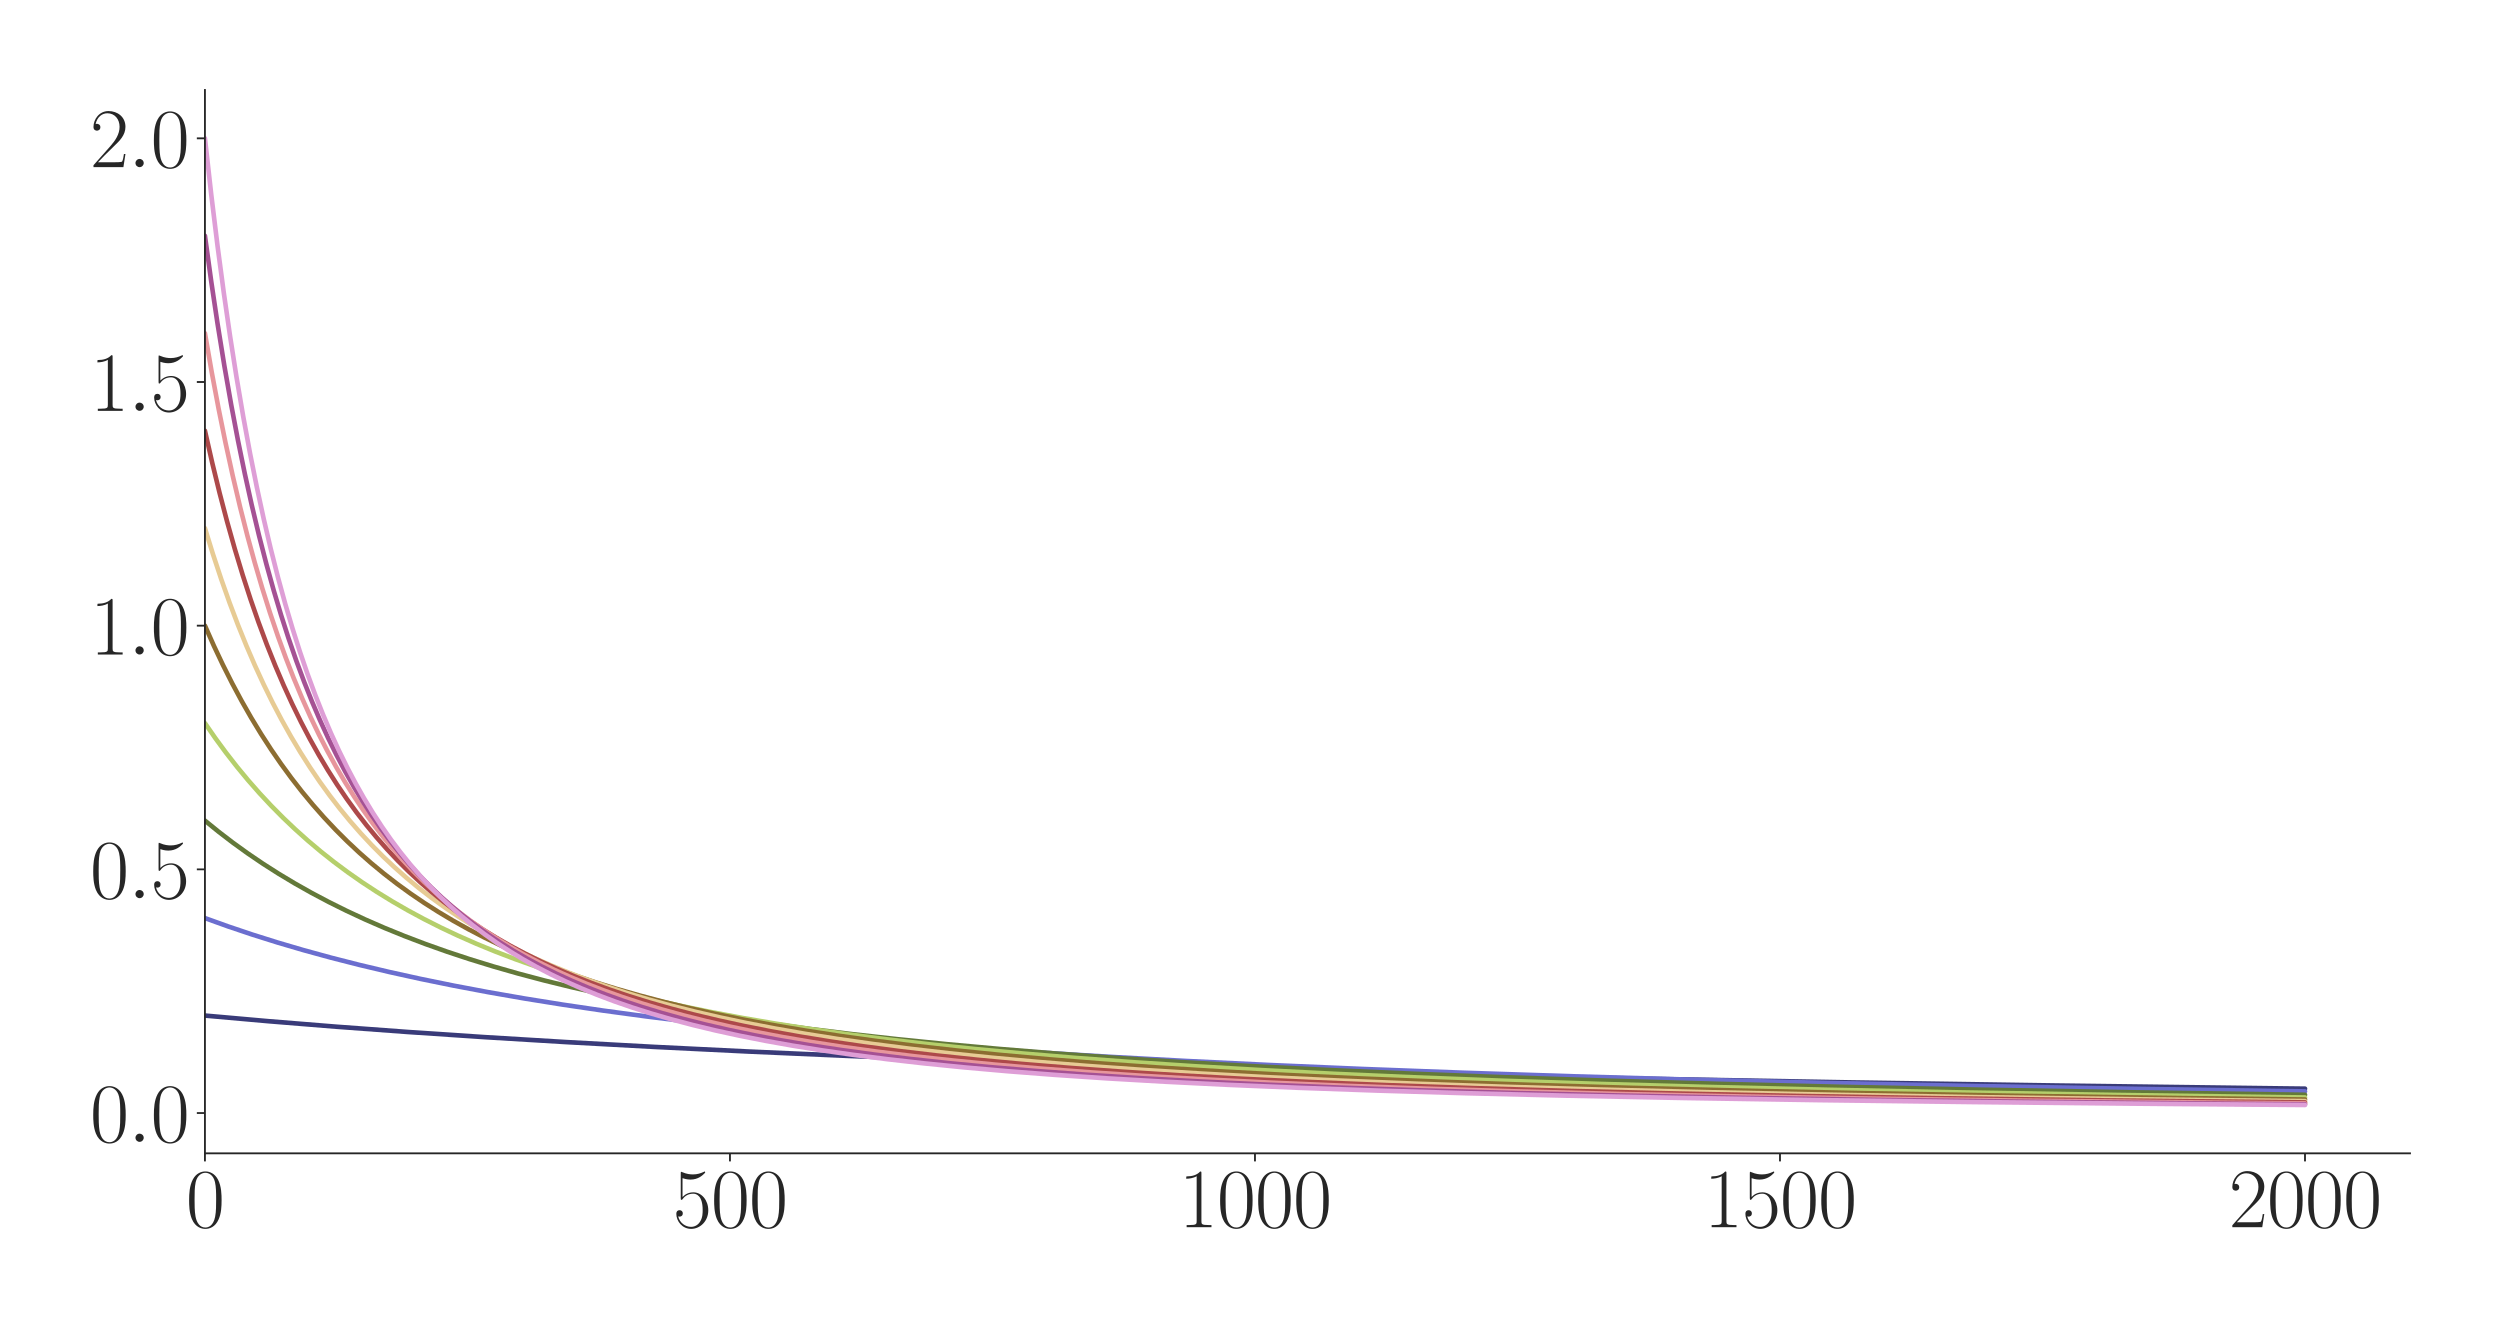 <?xml version="1.0" encoding="utf-8" standalone="no"?>
<!DOCTYPE svg PUBLIC "-//W3C//DTD SVG 1.1//EN"
  "http://www.w3.org/Graphics/SVG/1.1/DTD/svg11.dtd">
<svg xmlns:xlink="http://www.w3.org/1999/xlink" width="1080pt" height="576pt" viewBox="0 0 1080 576" xmlns="http://www.w3.org/2000/svg" version="1.1">
 <defs>
  <style type="text/css">*{stroke-linejoin: round; stroke-linecap: butt}</style>
 </defs>
 <g id="figure_1">
  <g id="patch_1">
   <path d="M 0 576 
L 1080 576 
L 1080 0 
L 0 0 
z
" style="fill: #ffffff"/>
  </g>
  <g id="axes_1">
   <g id="patch_2">
    <path d="M 88.532 498.237 
L 1041.12 498.237 
L 1041.12 38.88 
L 88.532 38.88 
z
" style="fill: #ffffff"/>
   </g>
   <g id="matplotlib.axis_1">
    <g id="xtick_1">
     <g id="line2d_1">
      <defs>
       <path id="maca67f993a" d="M 0 0 
L 0 3.5 
" style="stroke: #262626; stroke-width: 0.8"/>
      </defs>
      <g>
       <use xlink:href="#maca67f993a" x="88.532" y="498.237" style="fill: #262626; stroke: #262626; stroke-width: 0.8"/>
      </g>
     </g>
     <g id="text_1">
      <!-- $\mathdefault{0}$ -->
      <g style="fill: #262626" transform="translate(80.308 530.144) scale(0.36 -0.36)">
       <defs>
        <path id="CMR17-30" d="M 2688 2025 
C 2688 2416 2682 3080 2413 3591 
C 2176 4039 1798 4198 1466 4198 
C 1158 4198 768 4058 525 3597 
C 269 3118 243 2524 243 2025 
C 243 1661 250 1106 448 619 
C 723 -39 1216 -128 1466 -128 
C 1760 -128 2208 -7 2470 600 
C 2662 1042 2688 1559 2688 2025 
z
M 1466 -26 
C 1056 -26 813 325 723 812 
C 653 1188 653 1738 653 2096 
C 653 2588 653 2997 736 3387 
C 858 3929 1216 4096 1466 4096 
C 1728 4096 2067 3923 2189 3400 
C 2272 3036 2278 2607 2278 2096 
C 2278 1680 2278 1169 2202 792 
C 2067 95 1690 -26 1466 -26 
z
" transform="scale(0.016)"/>
       </defs>
       <use xlink:href="#CMR17-30" transform="scale(0.996)"/>
      </g>
     </g>
    </g>
    <g id="xtick_2">
     <g id="line2d_2">
      <g>
       <use xlink:href="#maca67f993a" x="315.339" y="498.237" style="fill: #262626; stroke: #262626; stroke-width: 0.8"/>
      </g>
     </g>
     <g id="text_2">
      <!-- $\mathdefault{500}$ -->
      <g style="fill: #262626" transform="translate(290.666 530.144) scale(0.36 -0.36)">
       <defs>
        <path id="CMR17-35" d="M 730 3692 
C 794 3666 1056 3584 1325 3584 
C 1920 3584 2246 3911 2432 4100 
C 2432 4157 2432 4192 2394 4192 
C 2387 4192 2374 4192 2323 4163 
C 2099 4058 1837 3973 1517 3973 
C 1325 3973 1037 3999 723 4139 
C 653 4171 640 4171 634 4171 
C 602 4171 595 4164 595 4037 
L 595 2203 
C 595 2089 595 2057 659 2057 
C 691 2057 704 2070 736 2114 
C 941 2401 1222 2522 1542 2522 
C 1766 2522 2246 2382 2246 1289 
C 2246 1085 2246 715 2054 421 
C 1894 159 1645 25 1370 25 
C 947 25 518 320 403 814 
C 429 807 480 795 506 795 
C 589 795 749 840 749 1038 
C 749 1210 627 1280 506 1280 
C 358 1280 262 1190 262 1011 
C 262 454 704 -128 1382 -128 
C 2042 -128 2669 440 2669 1264 
C 2669 2030 2170 2624 1549 2624 
C 1222 2624 947 2503 730 2274 
L 730 3692 
z
" transform="scale(0.016)"/>
       </defs>
       <use xlink:href="#CMR17-35" transform="scale(0.996)"/>
       <use xlink:href="#CMR17-30" transform="translate(45.69 0) scale(0.996)"/>
       <use xlink:href="#CMR17-30" transform="translate(91.381 0) scale(0.996)"/>
      </g>
     </g>
    </g>
    <g id="xtick_3">
     <g id="line2d_3">
      <g>
       <use xlink:href="#maca67f993a" x="542.145" y="498.237" style="fill: #262626; stroke: #262626; stroke-width: 0.8"/>
      </g>
     </g>
     <g id="text_3">
      <!-- $\mathdefault{1000}$ -->
      <g style="fill: #262626" transform="translate(509.248 530.144) scale(0.36 -0.36)">
       <defs>
        <path id="CMR17-31" d="M 1702 4058 
C 1702 4192 1696 4192 1606 4192 
C 1357 3916 979 3827 621 3827 
C 602 3827 570 3827 563 3808 
C 557 3795 557 3782 557 3648 
C 755 3648 1088 3686 1344 3839 
L 1344 461 
C 1344 236 1331 160 781 160 
L 589 160 
L 589 0 
C 896 0 1216 0 1523 0 
C 1830 0 2150 0 2458 0 
L 2458 160 
L 2266 160 
C 1715 160 1702 230 1702 458 
L 1702 4058 
z
" transform="scale(0.016)"/>
       </defs>
       <use xlink:href="#CMR17-31" transform="scale(0.996)"/>
       <use xlink:href="#CMR17-30" transform="translate(45.69 0) scale(0.996)"/>
       <use xlink:href="#CMR17-30" transform="translate(91.381 0) scale(0.996)"/>
       <use xlink:href="#CMR17-30" transform="translate(137.071 0) scale(0.996)"/>
      </g>
     </g>
    </g>
    <g id="xtick_4">
     <g id="line2d_4">
      <g>
       <use xlink:href="#maca67f993a" x="768.952" y="498.237" style="fill: #262626; stroke: #262626; stroke-width: 0.8"/>
      </g>
     </g>
     <g id="text_4">
      <!-- $\mathdefault{1500}$ -->
      <g style="fill: #262626" transform="translate(736.055 530.144) scale(0.36 -0.36)">
       <use xlink:href="#CMR17-31" transform="scale(0.996)"/>
       <use xlink:href="#CMR17-35" transform="translate(45.69 0) scale(0.996)"/>
       <use xlink:href="#CMR17-30" transform="translate(91.381 0) scale(0.996)"/>
       <use xlink:href="#CMR17-30" transform="translate(137.071 0) scale(0.996)"/>
      </g>
     </g>
    </g>
    <g id="xtick_5">
     <g id="line2d_5">
      <g>
       <use xlink:href="#maca67f993a" x="995.759" y="498.237" style="fill: #262626; stroke: #262626; stroke-width: 0.8"/>
      </g>
     </g>
     <g id="text_5">
      <!-- $\mathdefault{2000}$ -->
      <g style="fill: #262626" transform="translate(962.862 530.144) scale(0.36 -0.36)">
       <defs>
        <path id="CMR17-32" d="M 2669 989 
L 2554 989 
C 2490 536 2438 459 2413 420 
C 2381 369 1920 369 1830 369 
L 602 369 
C 832 619 1280 1072 1824 1597 
C 2214 1967 2669 2402 2669 3035 
C 2669 3790 2067 4224 1395 4224 
C 691 4224 262 3604 262 3030 
C 262 2780 448 2748 525 2748 
C 589 2748 781 2787 781 3010 
C 781 3207 614 3264 525 3264 
C 486 3264 448 3258 422 3245 
C 544 3790 915 4058 1306 4058 
C 1862 4058 2227 3617 2227 3035 
C 2227 2479 1901 2000 1536 1584 
L 262 146 
L 262 0 
L 2515 0 
L 2669 989 
z
" transform="scale(0.016)"/>
       </defs>
       <use xlink:href="#CMR17-32" transform="scale(0.996)"/>
       <use xlink:href="#CMR17-30" transform="translate(45.69 0) scale(0.996)"/>
       <use xlink:href="#CMR17-30" transform="translate(91.381 0) scale(0.996)"/>
       <use xlink:href="#CMR17-30" transform="translate(137.071 0) scale(0.996)"/>
      </g>
     </g>
    </g>
   </g>
   <g id="matplotlib.axis_2">
    <g id="ytick_1">
     <g id="line2d_6">
      <defs>
       <path id="mb58196861a" d="M 0 0 
L -3.5 0 
" style="stroke: #262626; stroke-width: 0.8"/>
      </defs>
      <g>
       <use xlink:href="#mb58196861a" x="88.532" y="480.832" style="fill: #262626; stroke: #262626; stroke-width: 0.8"/>
      </g>
     </g>
     <g id="text_6">
      <!-- $\mathdefault{0.0}$ -->
      <g style="fill: #262626" transform="translate(38.88 493.285) scale(0.36 -0.36)">
       <defs>
        <path id="CMMI12-3a" d="M 1178 307 
C 1178 492 1024 619 870 619 
C 685 619 557 466 557 313 
C 557 128 710 0 864 0 
C 1050 0 1178 153 1178 307 
z
" transform="scale(0.016)"/>
       </defs>
       <use xlink:href="#CMR17-30" transform="scale(0.996)"/>
       <use xlink:href="#CMMI12-3a" transform="translate(45.69 0) scale(0.996)"/>
       <use xlink:href="#CMR17-30" transform="translate(72.788 0) scale(0.996)"/>
      </g>
     </g>
    </g>
    <g id="ytick_2">
     <g id="line2d_7">
      <g>
       <use xlink:href="#mb58196861a" x="88.532" y="375.564" style="fill: #262626; stroke: #262626; stroke-width: 0.8"/>
      </g>
     </g>
     <g id="text_7">
      <!-- $\mathdefault{0.5}$ -->
      <g style="fill: #262626" transform="translate(38.88 388.017) scale(0.36 -0.36)">
       <use xlink:href="#CMR17-30" transform="scale(0.996)"/>
       <use xlink:href="#CMMI12-3a" transform="translate(45.69 0) scale(0.996)"/>
       <use xlink:href="#CMR17-35" transform="translate(72.788 0) scale(0.996)"/>
      </g>
     </g>
    </g>
    <g id="ytick_3">
     <g id="line2d_8">
      <g>
       <use xlink:href="#mb58196861a" x="88.532" y="270.296" style="fill: #262626; stroke: #262626; stroke-width: 0.8"/>
      </g>
     </g>
     <g id="text_8">
      <!-- $\mathdefault{1.0}$ -->
      <g style="fill: #262626" transform="translate(38.88 282.749) scale(0.36 -0.36)">
       <use xlink:href="#CMR17-31" transform="scale(0.996)"/>
       <use xlink:href="#CMMI12-3a" transform="translate(45.69 0) scale(0.996)"/>
       <use xlink:href="#CMR17-30" transform="translate(72.788 0) scale(0.996)"/>
      </g>
     </g>
    </g>
    <g id="ytick_4">
     <g id="line2d_9">
      <g>
       <use xlink:href="#mb58196861a" x="88.532" y="165.028" style="fill: #262626; stroke: #262626; stroke-width: 0.8"/>
      </g>
     </g>
     <g id="text_9">
      <!-- $\mathdefault{1.5}$ -->
      <g style="fill: #262626" transform="translate(38.88 177.481) scale(0.36 -0.36)">
       <use xlink:href="#CMR17-31" transform="scale(0.996)"/>
       <use xlink:href="#CMMI12-3a" transform="translate(45.69 0) scale(0.996)"/>
       <use xlink:href="#CMR17-35" transform="translate(72.788 0) scale(0.996)"/>
      </g>
     </g>
    </g>
    <g id="ytick_5">
     <g id="line2d_10">
      <g>
       <use xlink:href="#mb58196861a" x="88.532" y="59.76" style="fill: #262626; stroke: #262626; stroke-width: 0.8"/>
      </g>
     </g>
     <g id="text_10">
      <!-- $\mathdefault{2.0}$ -->
      <g style="fill: #262626" transform="translate(38.88 72.213) scale(0.36 -0.36)">
       <use xlink:href="#CMR17-32" transform="scale(0.996)"/>
       <use xlink:href="#CMMI12-3a" transform="translate(45.69 0) scale(0.996)"/>
       <use xlink:href="#CMR17-30" transform="translate(72.788 0) scale(0.996)"/>
      </g>
     </g>
    </g>
   </g>
   <g id="line2d_11">
    <path d="M 88.532 438.724 
L 115.976 441.162 
L 145.234 443.534 
L 176.306 445.828 
L 209.42 448.047 
L 244.802 450.193 
L 282.679 452.264 
L 323.277 454.26 
L 367.051 456.186 
L 414.226 458.036 
L 465.258 459.813 
L 520.599 461.514 
L 580.929 463.144 
L 646.93 464.701 
L 719.508 466.188 
L 799.571 467.601 
L 888.252 468.94 
L 987.14 470.207 
L 995.759 470.308 
L 995.759 470.308 
" clip-path="url(#pb9b9b6419b)" style="fill: none; stroke: #393b79; stroke-width: 2; stroke-linecap: round"/>
   </g>
   <g id="line2d_12">
    <path d="M 88.532 396.617 
L 98.512 400.206 
L 108.945 403.719 
L 119.831 407.145 
L 131.172 410.476 
L 142.966 413.707 
L 155.213 416.831 
L 168.141 419.899 
L 181.75 422.895 
L 196.038 425.81 
L 211.008 428.633 
L 226.657 431.359 
L 243.214 434.017 
L 260.678 436.594 
L 279.277 439.112 
L 299.009 441.555 
L 319.875 443.912 
L 342.102 446.197 
L 365.69 448.398 
L 391.092 450.541 
L 418.309 452.609 
L 447.34 454.59 
L 478.64 456.502 
L 512.434 458.34 
L 548.95 460.101 
L 588.641 461.791 
L 631.961 463.41 
L 679.363 464.955 
L 731.529 466.43 
L 789.138 467.832 
L 853.097 469.161 
L 924.315 470.415 
L 995.759 471.48 
L 995.759 471.48 
" clip-path="url(#pb9b9b6419b)" style="fill: none; stroke: #6b6ecf; stroke-width: 2; stroke-linecap: round"/>
   </g>
   <g id="line2d_13">
    <path d="M 88.532 354.51 
L 94.429 359.301 
L 100.553 363.994 
L 106.903 368.579 
L 113.481 373.049 
L 120.285 377.397 
L 127.316 381.62 
L 134.574 385.713 
L 142.058 389.675 
L 149.77 393.503 
L 157.708 397.197 
L 166.1 400.853 
L 174.719 404.364 
L 183.791 407.815 
L 193.09 411.116 
L 202.843 414.342 
L 213.049 417.485 
L 223.709 420.535 
L 235.049 423.545 
L 246.843 426.441 
L 259.318 429.272 
L 272.472 432.025 
L 286.308 434.688 
L 300.823 437.255 
L 316.246 439.754 
L 332.576 442.173 
L 350.04 444.531 
L 368.412 446.786 
L 388.144 448.982 
L 409.237 451.102 
L 431.917 453.154 
L 456.186 455.123 
L 482.268 457.013 
L 510.392 458.827 
L 541.011 460.576 
L 574.352 462.253 
L 610.641 463.853 
L 650.332 465.377 
L 694.106 466.831 
L 742.416 468.21 
L 796.169 469.517 
L 856.273 470.752 
L 923.861 471.914 
L 995.759 472.943 
L 995.759 472.943 
" clip-path="url(#pb9b9b6419b)" style="fill: none; stroke: #637939; stroke-width: 2; stroke-linecap: round"/>
   </g>
   <g id="line2d_14">
    <path d="M 88.532 312.403 
L 93.068 318.953 
L 97.604 325.127 
L 102.367 331.238 
L 107.13 336.996 
L 112.12 342.678 
L 117.11 348.031 
L 122.326 353.3 
L 127.543 358.262 
L 132.986 363.137 
L 138.656 367.912 
L 144.327 372.402 
L 150.224 376.793 
L 156.347 381.077 
L 162.698 385.245 
L 169.275 389.293 
L 176.079 393.216 
L 183.11 397.01 
L 190.368 400.674 
L 197.853 404.206 
L 205.791 407.703 
L 213.956 411.056 
L 222.575 414.351 
L 231.42 417.496 
L 240.719 420.567 
L 250.472 423.554 
L 260.678 426.448 
L 271.565 429.3 
L 282.905 432.039 
L 294.926 434.71 
L 307.627 437.3 
L 321.009 439.801 
L 335.298 442.24 
L 350.267 444.569 
L 366.37 446.847 
L 383.381 449.027 
L 401.752 451.154 
L 421.257 453.188 
L 442.35 455.16 
L 465.031 457.054 
L 489.526 458.873 
L 516.063 460.618 
L 544.867 462.287 
L 576.393 463.887 
L 610.868 465.41 
L 648.745 466.859 
L 690.704 468.237 
L 737.426 469.545 
L 789.591 470.778 
L 848.334 471.94 
L 914.789 473.026 
L 990.769 474.041 
L 995.759 474.101 
L 995.759 474.101 
" clip-path="url(#pb9b9b6419b)" style="fill: none; stroke: #b5cf6b; stroke-width: 2; stroke-linecap: round"/>
   </g>
   <g id="line2d_15">
    <path d="M 88.532 270.296 
L 92.388 278.982 
L 96.244 287.141 
L 100.326 295.252 
L 104.409 302.864 
L 108.491 310.016 
L 112.8 317.108 
L 117.11 323.767 
L 121.419 330.028 
L 125.955 336.222 
L 130.491 342.042 
L 135.254 347.782 
L 140.017 353.174 
L 145.007 358.478 
L 149.997 363.458 
L 155.213 368.346 
L 160.43 372.935 
L 165.873 377.43 
L 171.543 381.82 
L 177.44 386.095 
L 183.337 390.099 
L 189.461 393.995 
L 195.812 397.775 
L 202.389 401.436 
L 209.193 404.974 
L 216.451 408.494 
L 223.936 411.872 
L 231.647 415.112 
L 239.812 418.299 
L 248.431 421.418 
L 257.276 424.383 
L 266.575 427.266 
L 276.328 430.059 
L 286.761 432.812 
L 297.648 435.452 
L 309.215 438.026 
L 321.463 440.519 
L 334.391 442.922 
L 348.226 445.263 
L 362.968 447.526 
L 378.618 449.7 
L 395.402 451.804 
L 413.319 453.822 
L 432.598 455.767 
L 453.464 457.645 
L 475.918 459.439 
L 500.413 461.169 
L 526.949 462.816 
L 555.981 464.392 
L 587.734 465.89 
L 622.889 467.321 
L 661.672 468.674 
L 704.993 469.958 
L 753.529 471.169 
L 808.19 472.306 
L 870.335 473.37 
L 941.552 474.362 
L 995.759 474.99 
L 995.759 474.99 
" clip-path="url(#pb9b9b6419b)" style="fill: none; stroke: #8c6d31; stroke-width: 2; stroke-linecap: round"/>
   </g>
   <g id="line2d_16">
    <path d="M 88.532 228.189 
L 91.934 239.209 
L 95.563 250.187 
L 99.192 260.433 
L 102.821 270.011 
L 106.45 278.977 
L 110.079 287.383 
L 113.934 295.751 
L 117.79 303.587 
L 121.646 310.936 
L 125.728 318.23 
L 129.811 325.063 
L 133.893 331.475 
L 138.203 337.822 
L 142.512 343.773 
L 146.821 349.36 
L 151.358 354.879 
L 155.894 360.058 
L 160.657 365.159 
L 165.42 369.944 
L 170.409 374.645 
L 175.626 379.247 
L 180.842 383.555 
L 186.286 387.766 
L 191.956 391.867 
L 197.853 395.851 
L 203.977 399.712 
L 210.327 403.444 
L 216.905 407.044 
L 223.709 410.51 
L 230.74 413.841 
L 237.998 417.038 
L 245.709 420.189 
L 253.647 423.196 
L 262.039 426.137 
L 270.885 429 
L 280.184 431.774 
L 289.936 434.451 
L 300.37 437.078 
L 311.256 439.589 
L 322.823 442.027 
L 335.071 444.38 
L 348.226 446.677 
L 362.061 448.866 
L 377.03 451.005 
L 392.907 453.048 
L 409.917 455.012 
L 428.288 456.908 
L 448.247 458.74 
L 469.794 460.492 
L 493.155 462.165 
L 518.784 463.774 
L 546.682 465.3 
L 577.527 466.76 
L 611.548 468.144 
L 649.425 469.458 
L 691.611 470.694 
L 739.014 471.857 
L 792.767 472.949 
L 854.231 473.97 
L 924.995 474.918 
L 995.759 475.682 
L 995.759 475.682 
" clip-path="url(#pb9b9b6419b)" style="fill: none; stroke: #e7cb94; stroke-width: 2; stroke-linecap: round"/>
   </g>
   <g id="line2d_17">
    <path d="M 88.532 186.081 
L 91.707 200.045 
L 94.883 213.039 
L 98.058 225.15 
L 101.46 237.237 
L 104.862 248.485 
L 108.264 258.971 
L 111.666 268.763 
L 115.295 278.509 
L 118.924 287.598 
L 122.553 296.088 
L 126.182 304.03 
L 130.038 311.92 
L 133.893 319.292 
L 137.749 326.192 
L 141.605 332.659 
L 145.687 339.074 
L 149.77 345.081 
L 154.079 351.016 
L 158.389 356.57 
L 162.698 361.775 
L 167.234 366.908 
L 171.77 371.716 
L 176.533 376.444 
L 181.523 381.075 
L 186.513 385.404 
L 191.729 389.636 
L 197.173 393.758 
L 202.616 397.606 
L 208.286 401.35 
L 214.183 404.982 
L 220.307 408.495 
L 226.657 411.888 
L 233.462 415.264 
L 240.493 418.498 
L 247.75 421.593 
L 255.462 424.634 
L 263.4 427.527 
L 271.792 430.349 
L 280.637 433.087 
L 289.936 435.732 
L 299.689 438.277 
L 310.122 440.767 
L 321.236 443.188 
L 333.03 445.524 
L 345.504 447.765 
L 358.886 449.941 
L 373.174 452.035 
L 388.371 454.037 
L 404.701 455.963 
L 422.391 457.825 
L 441.443 459.606 
L 462.309 461.329 
L 484.99 462.974 
L 509.712 464.541 
L 536.929 466.038 
L 566.867 467.459 
L 599.981 468.804 
L 636.951 470.08 
L 678.456 471.284 
L 725.178 472.413 
L 778.251 473.468 
L 839.262 474.453 
L 909.799 475.364 
L 992.583 476.204 
L 995.759 476.232 
L 995.759 476.232 
" clip-path="url(#pb9b9b6419b)" style="fill: none; stroke: #ad494a; stroke-width: 2; stroke-linecap: round"/>
   </g>
   <g id="line2d_18">
    <path d="M 88.532 143.974 
L 91.481 160.879 
L 94.429 176.541 
L 97.378 191.08 
L 100.553 205.6 
L 103.728 219.056 
L 106.903 231.547 
L 110.079 243.164 
L 113.254 253.987 
L 116.656 264.782 
L 120.058 274.824 
L 123.46 284.182 
L 126.862 292.915 
L 130.491 301.604 
L 134.12 309.704 
L 137.749 317.266 
L 141.378 324.338 
L 145.234 331.36 
L 149.089 337.92 
L 152.945 344.057 
L 157.028 350.134 
L 161.11 355.814 
L 165.42 361.417 
L 169.729 366.652 
L 174.038 371.549 
L 178.574 376.372 
L 183.337 381.099 
L 188.1 385.513 
L 193.09 389.829 
L 198.08 393.859 
L 203.296 397.792 
L 208.74 401.619 
L 214.41 405.33 
L 220.307 408.919 
L 226.431 412.382 
L 232.781 415.716 
L 239.359 418.918 
L 246.163 421.988 
L 253.421 425.018 
L 260.905 427.903 
L 268.843 430.726 
L 277.235 433.471 
L 286.081 436.127 
L 295.38 438.686 
L 305.132 441.14 
L 315.566 443.535 
L 326.679 445.856 
L 338.473 448.089 
L 351.174 450.263 
L 364.783 452.361 
L 379.298 454.369 
L 394.948 456.304 
L 411.732 458.153 
L 429.876 459.926 
L 449.608 461.629 
L 471.155 463.26 
L 494.743 464.819 
L 520.599 466.3 
L 549.176 467.711 
L 580.929 469.05 
L 616.311 470.314 
L 656.002 471.504 
L 700.683 472.617 
L 751.715 473.661 
L 810.231 474.63 
L 878.273 475.529 
L 958.109 476.355 
L 995.759 476.679 
L 995.759 476.679 
" clip-path="url(#pb9b9b6419b)" style="fill: none; stroke: #e7969c; stroke-width: 2; stroke-linecap: round"/>
   </g>
   <g id="line2d_19">
    <path d="M 88.532 101.867 
L 91.254 121.594 
L 93.975 139.819 
L 96.924 158.039 
L 99.872 174.835 
L 102.821 190.353 
L 105.769 204.718 
L 108.718 218.042 
L 111.893 231.34 
L 115.069 243.653 
L 118.244 255.075 
L 121.419 265.691 
L 124.594 275.575 
L 127.996 285.427 
L 131.399 294.586 
L 134.801 303.116 
L 138.203 311.072 
L 141.832 318.983 
L 145.461 326.353 
L 149.089 333.231 
L 152.945 340.047 
L 156.801 346.401 
L 160.657 352.335 
L 164.739 358.199 
L 168.822 363.67 
L 172.904 368.783 
L 177.214 373.825 
L 181.523 378.534 
L 186.059 383.162 
L 190.595 387.483 
L 195.358 391.719 
L 200.348 395.854 
L 205.564 399.877 
L 210.781 403.621 
L 216.224 407.256 
L 221.894 410.777 
L 227.791 414.177 
L 233.915 417.453 
L 240.266 420.601 
L 247.07 423.72 
L 254.101 426.695 
L 261.586 429.614 
L 269.297 432.381 
L 277.462 435.073 
L 286.081 437.678 
L 295.153 440.188 
L 304.906 442.648 
L 315.112 444.992 
L 325.999 447.261 
L 337.566 449.444 
L 350.04 451.567 
L 363.422 453.614 
L 377.711 455.572 
L 393.133 457.457 
L 409.69 459.254 
L 427.835 460.996 
L 447.567 462.661 
L 469.114 464.251 
L 492.702 465.763 
L 518.558 467.195 
L 547.135 468.552 
L 579.115 469.844 
L 614.95 471.063 
L 655.322 472.208 
L 701.137 473.28 
L 753.529 474.277 
L 814.087 475.202 
L 884.85 476.055 
L 968.769 476.837 
L 995.759 477.048 
L 995.759 477.048 
" clip-path="url(#pb9b9b6419b)" style="fill: none; stroke: #a55194; stroke-width: 2; stroke-linecap: round"/>
   </g>
   <g id="line2d_20">
    <path d="M 88.532 59.76 
L 91.254 84.017 
L 93.975 106.235 
L 96.697 126.635 
L 99.419 145.412 
L 102.141 162.732 
L 105.089 180.023 
L 108.037 195.94 
L 110.986 210.626 
L 113.934 224.203 
L 116.883 236.781 
L 120.058 249.319 
L 123.234 260.914 
L 126.409 271.659 
L 129.584 281.634 
L 132.759 290.912 
L 136.162 300.151 
L 139.564 308.731 
L 142.966 316.714 
L 146.368 324.153 
L 149.997 331.544 
L 153.626 338.424 
L 157.255 344.838 
L 161.11 351.19 
L 164.966 357.107 
L 168.822 362.627 
L 172.904 368.078 
L 176.987 373.161 
L 181.296 378.162 
L 185.605 382.822 
L 190.142 387.393 
L 194.678 391.651 
L 199.441 395.816 
L 204.43 399.874 
L 209.42 403.648 
L 214.637 407.318 
L 220.08 410.875 
L 225.75 414.312 
L 231.647 417.625 
L 237.771 420.81 
L 244.121 423.866 
L 250.926 426.887 
L 257.957 429.763 
L 265.441 432.58 
L 273.153 435.244 
L 281.318 437.832 
L 289.936 440.331 
L 299.235 442.791 
L 308.988 445.138 
L 319.421 447.415 
L 330.535 449.61 
L 342.329 451.71 
L 355.03 453.743 
L 368.638 455.694 
L 383.381 457.579 
L 399.257 459.381 
L 416.495 461.11 
L 435.319 462.77 
L 455.732 464.344 
L 478.186 465.849 
L 502.908 467.279 
L 530.351 468.639 
L 560.744 469.919 
L 594.991 471.135 
L 633.548 472.275 
L 677.322 473.341 
L 727.446 474.334 
L 785.509 475.256 
L 853.324 476.105 
L 933.84 476.883 
L 995.759 477.357 
L 995.759 477.357 
" clip-path="url(#pb9b9b6419b)" style="fill: none; stroke: #de9ed6; stroke-width: 2; stroke-linecap: round"/>
   </g>
   <g id="patch_3">
    <path d="M 88.532 498.237 
L 88.532 38.88 
" style="fill: none; stroke: #262626; stroke-width: 0.8; stroke-linejoin: miter; stroke-linecap: square"/>
   </g>
   <g id="patch_4">
    <path d="M 88.532 498.237 
L 1041.12 498.237 
" style="fill: none; stroke: #262626; stroke-width: 0.8; stroke-linejoin: miter; stroke-linecap: square"/>
   </g>
  </g>
 </g>
 <defs>
  <clipPath id="pb9b9b6419b">
   <rect x="88.532" y="38.88" width="952.588" height="459.357"/>
  </clipPath>
 </defs>
</svg>
